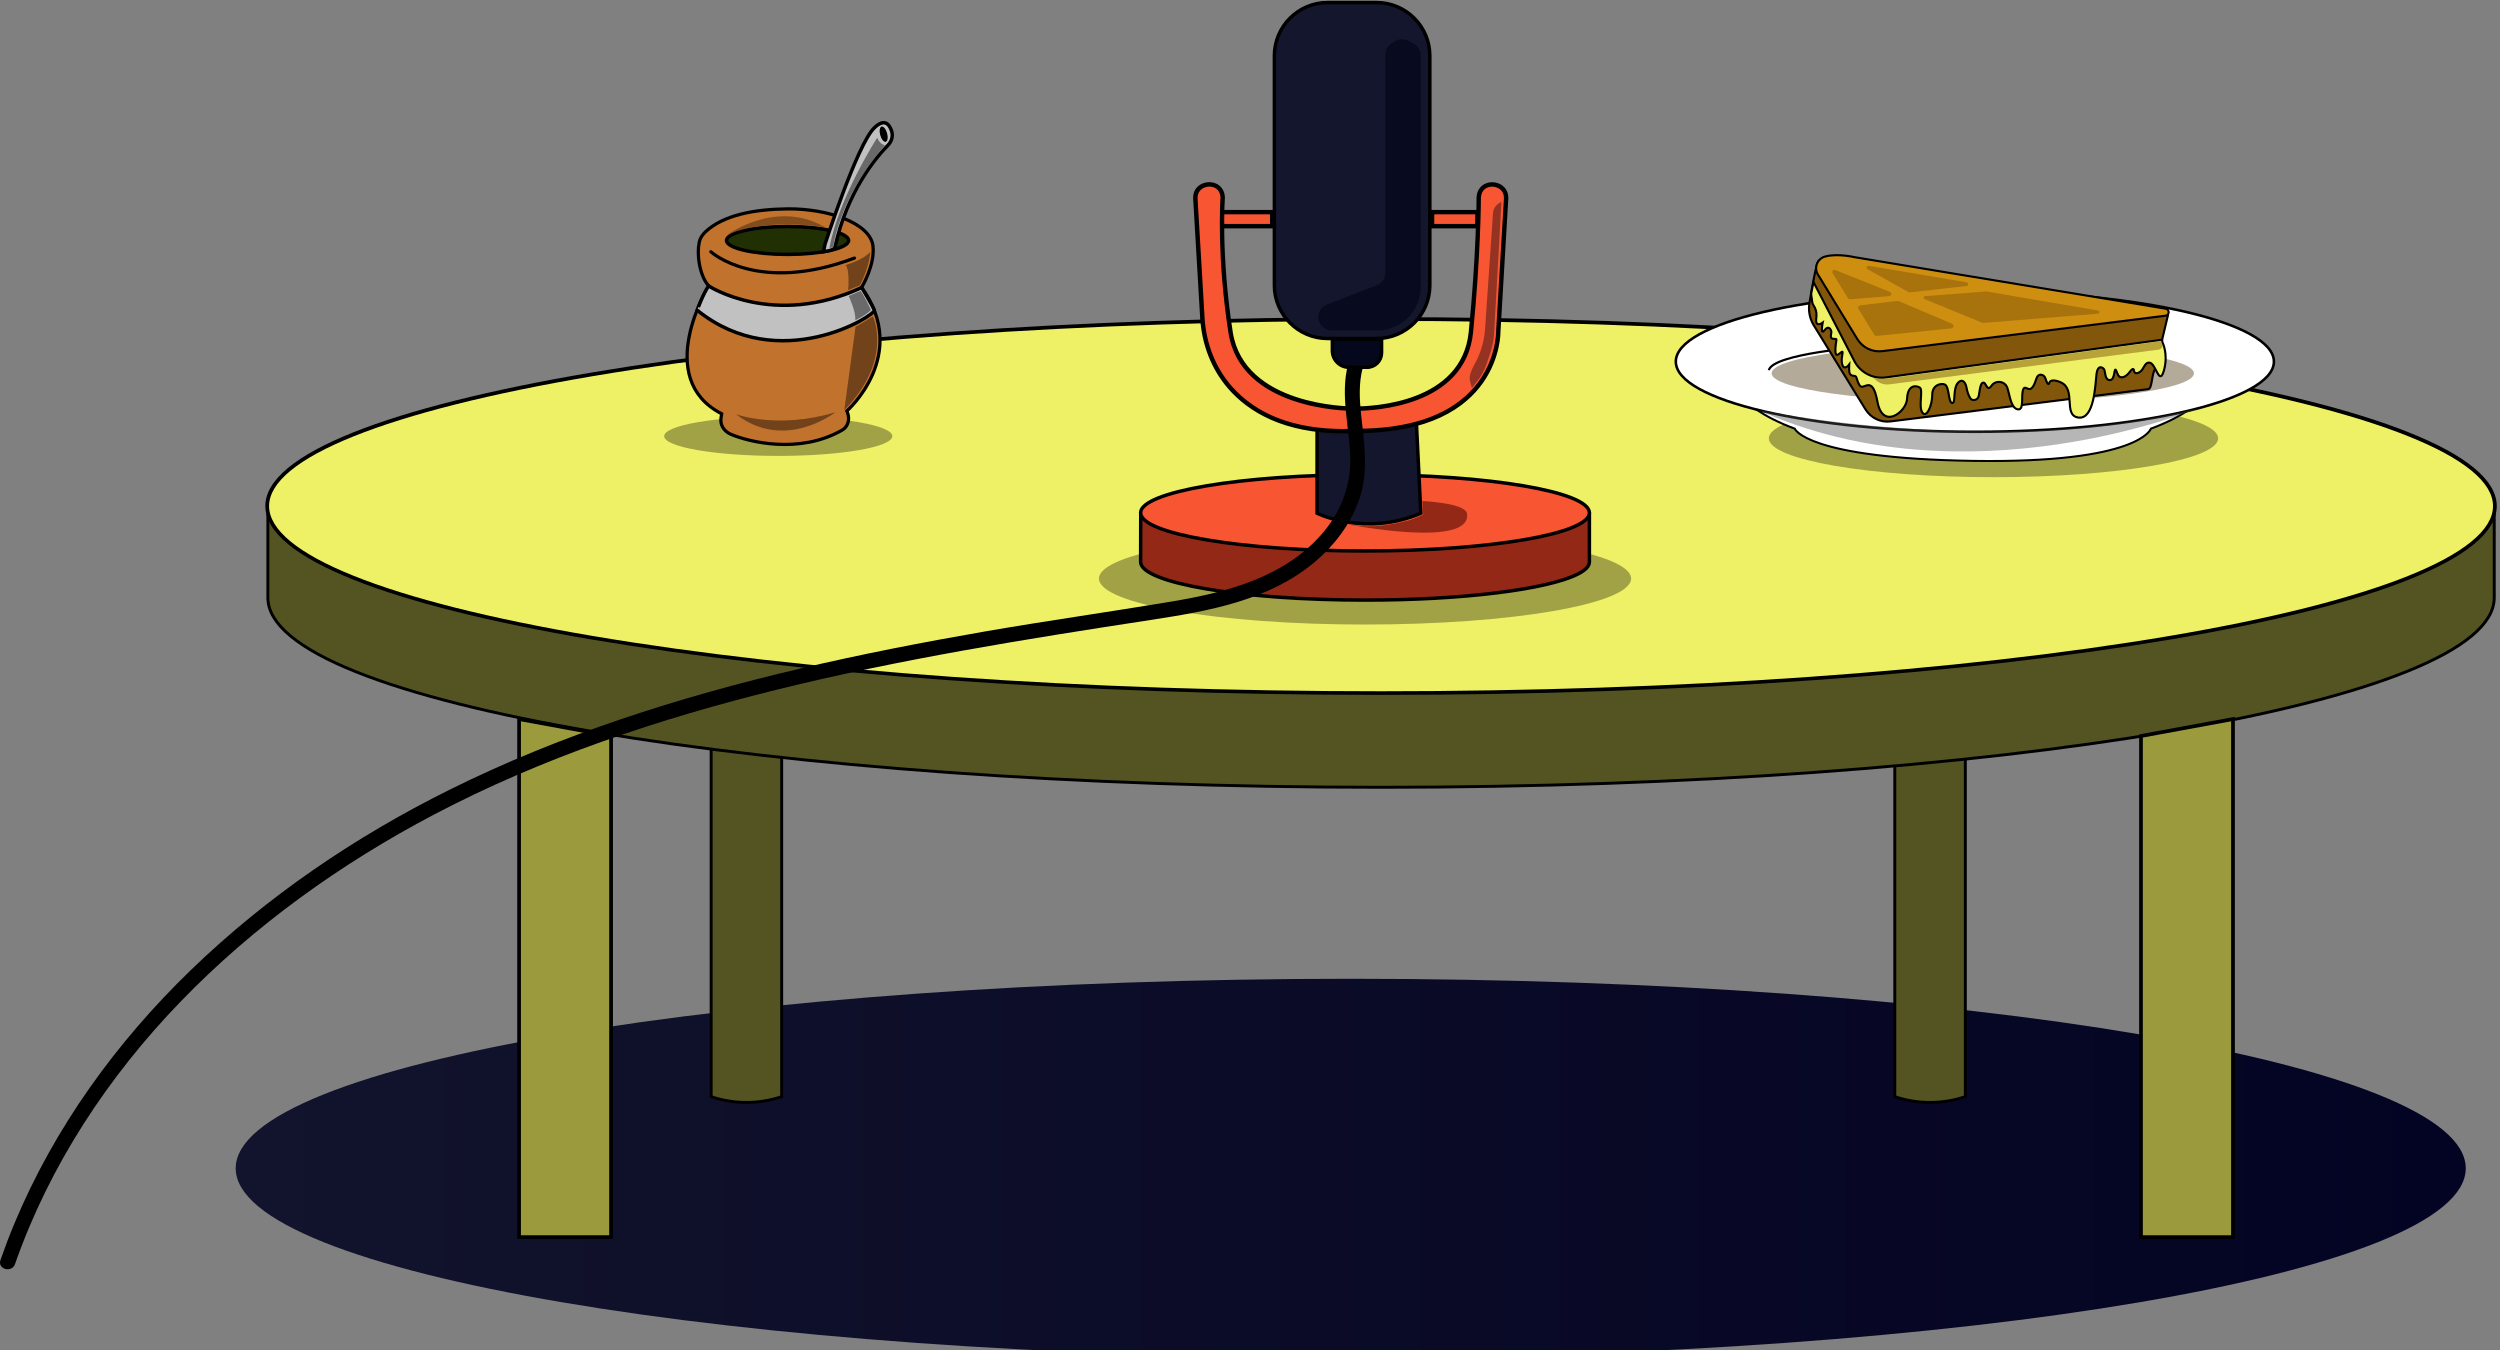 <svg width="600" height="324" viewBox="0 0 600 324" fill="none" xmlns="http://www.w3.org/2000/svg">
<rect x="0" y="0" width="600" height="324" fill="#808080" stroke="none"/>
<g opacity="0.98">
<path d="M324.175 325.878C471.97 325.878 591.781 305.513 591.781 280.392C591.781 255.27 471.97 234.906 324.175 234.906C176.38 234.906 56.568 255.27 56.568 280.392C56.568 305.513 176.38 325.878 324.175 325.878Z" fill="url(#paint0_linear_110_558)"/>
</g>
<path d="M471.679 263.198C466.194 265.052 460.238 265.052 454.752 263.198V176.264L471.679 173.229V263.198Z" fill="#545423" stroke="black" stroke-width="0.706" stroke-miterlimit="10"/>
<path d="M170.676 263.198C176.162 265.052 182.118 265.052 187.603 263.198V176.264L170.676 173.229V263.198Z" fill="#545423" stroke="black" stroke-width="0.706" stroke-miterlimit="10"/>
<path d="M64.289 143.806V121.444L598.613 123.018V143.476V143.463C598.613 168.581 478.994 188.949 331.451 188.949C183.908 188.949 64.289 168.581 64.289 143.463" fill="#545423"/>
<path d="M64.289 143.806V121.444L598.613 123.018V143.476V143.463C598.613 168.581 478.994 188.949 331.451 188.949C183.908 188.949 64.289 168.581 64.289 143.463" stroke="black" stroke-width="0.706" stroke-miterlimit="10"/>
<path d="M331.451 166.333C184.048 166.333 64.137 146.193 64.137 121.444C64.137 96.694 184.06 76.554 331.451 76.554C478.841 76.554 598.765 96.694 598.765 121.444C598.765 146.193 478.854 166.333 331.451 166.333Z" fill="#EEF166"/>
<path d="M331.451 77.012C402.93 77.012 470.118 81.723 520.645 90.282C570.016 98.637 598.321 110.002 598.321 121.457C598.321 132.911 570.003 144.276 520.645 152.632C470.118 161.19 402.93 165.902 331.451 165.902C259.972 165.902 192.784 161.19 142.257 152.632C92.886 144.276 64.581 132.911 64.581 121.457C64.581 110.002 92.898 98.637 142.257 90.282C192.797 81.723 259.984 77.012 331.451 77.012ZM331.451 76.11C183.565 76.11 63.679 96.402 63.679 121.444C63.679 146.485 183.565 166.778 331.451 166.778C479.337 166.778 599.222 146.485 599.222 121.444C599.222 96.402 479.337 76.11 331.451 76.11Z" fill="black"/>
<path d="M513.838 296.887V176.632L535.908 172.568V296.887H513.838Z" fill="#9B9B3D"/>
<path d="M535.464 173.114V296.456H514.283V177.013L535.464 173.114ZM536.365 172.035L513.394 176.264V297.344H536.365V172.035Z" fill="black"/>
<path d="M124.581 296.887V172.568L146.651 176.632V296.887H124.581Z" fill="#9B9B3D"/>
<path d="M125.026 173.114L146.206 177.013V296.456H125.026V173.114ZM124.137 172.035V297.344H147.108V176.264L124.137 172.035Z" fill="black"/>
<g opacity="0.5">
<path d="M327.603 149.889C362.872 149.889 391.464 144.948 391.464 138.854C391.464 132.759 362.872 127.819 327.603 127.819C292.334 127.819 263.743 132.759 263.743 138.854C263.743 144.948 292.334 149.889 327.603 149.889Z" fill="#545423"/>
</g>
<g opacity="0.5">
<path d="M186.778 109.418C201.898 109.418 214.156 107.298 214.156 104.682C214.156 102.066 201.898 99.945 186.778 99.945C171.658 99.945 159.4 102.066 159.4 104.682C159.4 107.298 171.658 109.418 186.778 109.418Z" fill="#545423"/>
</g>
<path d="M167.641 59.373C167.4 62.167 168.073 66.345 170.079 68.618C170.079 68.618 156.568 90.751 173.203 99.31L173.038 100.377C172.784 102.053 173.825 103.539 175.375 104.212C179.54 106.015 191.845 109.164 202.168 103.196C203.553 102.396 203.984 100.593 203.426 99.107L203.248 98.637C203.248 98.637 218.486 85.215 206.791 68.986C206.791 68.986 210.067 63.577 209.508 59.018C208.835 53.481 198.575 50.027 189 50.129C180.911 50.218 173.61 51.653 169.394 55.564C168.124 56.795 167.806 57.621 167.641 59.373Z" fill="#C1732D" stroke="black" stroke-width="0.782" stroke-miterlimit="10"/>
<path d="M189.013 61.062C197.106 61.062 203.667 59.561 203.667 57.71C203.667 55.858 197.106 54.357 189.013 54.357C180.92 54.357 174.359 55.858 174.359 57.71C174.359 59.561 180.92 61.062 189.013 61.062Z" fill="#203002" stroke="black" stroke-width="0.837" stroke-miterlimit="10"/>
<path d="M197.991 58.637C197.991 58.637 205.686 34.751 209.8 30.713C212.226 28.338 213.394 29.76 213.953 31.335C214.384 32.554 214.041 33.913 213.14 34.827C210.257 37.748 203.337 45.9 200.378 59.361C200.378 59.361 200.48 60.034 197.648 60.402L197.991 58.637Z" fill="#C1C1C1" stroke="black" stroke-width="0.837" stroke-miterlimit="10"/>
<path d="M170.613 60.427C170.613 60.427 181.8 70.7 205.064 61.938" stroke="black" stroke-width="0.782" stroke-miterlimit="10" stroke-linecap="round"/>
<path d="M170.079 68.631C170.079 68.631 185.648 78.815 206.803 69.011C206.803 69.011 209.394 73.278 209.826 74.447C210.245 75.627 187.045 90.332 167.311 74.447C167.311 74.459 168.797 70.383 170.079 68.631Z" fill="#C1C1C1" stroke="black" stroke-width="0.837" stroke-miterlimit="10"/>
<path d="M212.581 34.028C213.034 33.903 213.176 32.985 212.899 31.978C212.621 30.971 212.029 30.255 211.576 30.38C211.123 30.505 210.981 31.423 211.258 32.43C211.536 33.438 212.128 34.153 212.581 34.028Z" fill="black"/>
<path d="M176.645 99.412C176.645 99.412 186.727 103.12 200.505 98.929C200.505 98.929 188.327 108.517 176.645 99.412Z" fill="#72421A"/>
<path d="M202.626 98.434L205.33 78.421C205.33 78.421 208.619 76.58 209.495 75.907C209.495 75.907 214.473 86.32 202.626 98.434Z" fill="#72421A"/>
<path opacity="0.8" d="M198.016 54.548C198.016 54.548 183.73 52.072 174.435 56.427C174.435 56.427 186.232 47.64 198.016 54.548Z" fill="#72421A"/>
<path opacity="0.8" d="M212.378 34.878C211.629 34.662 211.019 34.129 210.702 33.417L210.537 33.036C210.537 33.036 201.216 47.5 199.057 59.564L199.972 59.284C199.946 59.272 201.356 47.576 212.378 34.878Z" fill="#545454"/>
<path d="M202.943 63.615C202.943 63.615 207.197 62.421 208.873 60.427C208.873 60.427 208.759 63.907 206.359 68.478L203.552 69.621C203.565 69.608 203.997 64.808 202.943 63.615Z" fill="#72421A"/>
<path opacity="0.8" d="M205.267 76.859L206.118 76.427C207.083 75.945 207.984 75.335 208.797 74.624L209.038 74.408C209.038 74.408 207.337 70.739 206.524 69.824L203.68 71.031C203.692 71.043 205.483 74.828 205.267 76.859Z" fill="#545454"/>
<g opacity="0.5">
<path d="M478.435 114.523C508.213 114.523 532.353 110.35 532.353 105.202C532.353 100.055 508.213 95.882 478.435 95.882C448.657 95.882 424.518 100.055 424.518 105.202C424.518 110.35 448.657 114.523 478.435 114.523Z" fill="#545423"/>
</g>
<path d="M516.213 102.879C531.451 97.278 534.13 88.669 534.13 88.669H412.822C412.822 88.669 415.489 97.278 430.74 102.879C430.74 102.879 433.292 109.99 473.483 110.612C513.661 111.234 516.213 102.879 516.213 102.879Z" fill="white" stroke="black" stroke-width="0.49" stroke-miterlimit="10"/>
<path d="M473.965 103.628C513.604 103.628 545.737 96.089 545.737 86.789C545.737 77.49 513.604 69.951 473.965 69.951C434.327 69.951 402.194 77.49 402.194 86.789C402.194 96.089 434.327 103.628 473.965 103.628Z" fill="white" stroke="black" stroke-width="0.621" stroke-miterlimit="10"/>
<path d="M447.527 83.234C447.527 83.234 425.521 84.847 424.518 88.847" stroke="black" stroke-width="0.528" stroke-miterlimit="10"/>
<path opacity="0.4" d="M475.87 96.529C503.859 96.529 526.549 93.425 526.549 89.596C526.549 85.767 503.859 82.662 475.87 82.662C447.881 82.662 425.191 85.767 425.191 89.596C425.191 93.425 447.881 96.529 475.87 96.529Z" fill="#442B03"/>
<path opacity="0.4" d="M421.902 98.371C421.902 98.371 478.892 110.244 527.629 97.964C527.616 97.964 472.099 121.076 421.902 98.371Z" fill="#494949"/>
<path d="M434.181 73.265C433.927 74.777 434.232 76.313 435.032 77.621L447.705 98.231C448.975 100.301 451.337 101.444 453.737 101.139L515.591 93.393C516.556 93.266 516.391 89.621 517.229 88.567L520.441 75.107C520.772 75.627 442.003 67.868 436.594 62.624C436.061 62.103 434.829 69.354 434.181 73.265Z" fill="#82570B"/>
<path d="M434.27 72.681C433.953 74.573 434.334 76.504 435.337 78.129L447.705 98.231C448.975 100.301 451.337 101.444 453.737 101.139L515.591 93.393C516.556 93.266 516.391 89.621 517.229 88.567L520.302 75.691C520.365 75.412 520.175 75.145 519.883 75.132C512.861 74.853 441.724 67.615 436.594 62.624C436.086 62.129 434.943 68.669 434.27 72.681Z" stroke="black" stroke-width="0.508" stroke-miterlimit="10" stroke-linecap="round"/>
<path d="M518.981 82.142C518.981 82.142 520.454 84.948 519.349 88.885C518.245 92.808 517.483 87.399 515.959 87.043C515.019 86.828 514.575 88.047 514.219 88.593C513.953 88.999 513.597 89.329 513.14 89.494C512.708 89.647 512.238 89.621 512.149 88.91C512.061 88.212 511.565 88.669 511.083 89.329C510.283 90.434 508.886 91.145 508.302 89.913C508.289 89.9 507.946 89.05 507.934 89.037C507.299 87.64 507.718 91.17 506.422 91.221C505.127 91.259 505.318 89.355 505.013 88.707C504.784 88.212 503.451 87.323 503.159 89.837C502.867 92.351 502.626 100.732 498.816 100.212C495.007 99.678 498.448 93.342 494.499 91.729C494.499 91.729 492.238 90.688 491.845 91.882C491.578 92.72 491.134 91.577 490.905 90.828C490.753 90.332 490.321 89.951 489.813 89.926C489.419 89.913 488.988 90.091 488.759 90.802C488.251 92.389 487.718 93.456 487.007 93.38C486.295 93.304 485.686 92.364 485.419 94.091C485.153 95.831 485.711 98.612 484.162 98.218C482.613 97.825 482.359 94.929 481.788 93.151C481.216 91.374 478.905 91.17 477.927 92.618C476.937 94.053 476.657 91.945 476.111 91.843C475.565 91.742 475.286 92.313 474.93 94.878C474.753 96.161 473.305 96.301 472.873 95.59C472.403 94.815 472.124 93.951 471.972 93.062C471.819 92.135 471.184 90.79 470.105 91.691C468.518 93.024 469.495 96.897 468.518 96.72C467.54 96.542 467.883 92.859 466.765 92.288C465.965 91.882 463.73 92.326 463.743 94.739C463.756 97.151 462.435 100.415 461.394 99.056C460.353 97.698 461.61 93.57 460.759 93.024C459.908 92.478 457.851 92.25 457.699 95.704C457.572 98.84 451.845 103.285 450.588 96.415C449.33 89.545 447.235 94.015 446.295 92.466C445.94 91.869 445.724 91.285 445.597 90.777C445.47 90.294 445.254 90.205 444.911 90.205C444.416 90.218 443.984 89.913 443.857 89.431V89.405C443.794 88.91 443.768 88.415 443.794 87.907L443.819 87.462C443.819 87.462 442.638 89.088 442.143 87.488C441.635 85.888 442.778 83.793 441.838 84.58C440.899 85.367 440.365 85.659 440.518 83.424C440.67 81.189 441.127 81.355 440.086 81.329C439.045 81.304 439.489 80.212 439.527 79.805C439.578 79.297 438.968 77.862 437.876 79.259C436.784 80.656 437.445 77.431 437.445 77.431C437.445 77.431 435.705 78.726 435.883 76.592L435.946 75.869C436.022 74.954 435.768 74.04 435.235 73.278C435.083 73.062 434.981 72.808 434.943 72.542L434.676 70.548L435.235 67.678L445.038 86.637C446.499 89.456 449.572 91.031 452.708 90.561L518.892 81.532L518.981 82.142Z" fill="#EEF166" stroke="black" stroke-width="0.508" stroke-miterlimit="10" stroke-linecap="round"/>
<path d="M436.302 65.888L445.749 81.367C447.019 83.437 449.381 84.58 451.781 84.275L519.73 75.767C520.695 75.64 520.734 74.256 519.768 74.091L445.013 61.71C445.013 61.71 441.114 60.783 438.105 61.545C436.175 62.014 435.273 64.199 436.302 65.888Z" fill="#CE8E0F"/>
<path d="M436.302 65.888L445.749 81.367C447.019 83.437 449.381 84.58 451.781 84.275L519.73 75.767C520.695 75.64 520.734 74.256 519.768 74.091L445.013 61.71C445.013 61.71 441.114 60.783 438.105 61.545C436.175 62.014 435.273 64.199 436.302 65.888Z" stroke="black" stroke-width="0.508" stroke-miterlimit="10" stroke-linecap="round"/>
<path opacity="0.5" d="M439.819 65.557L443.514 71.576C443.616 71.742 443.807 71.843 444.01 71.831L453.407 71.069C453.965 71.018 454.08 70.256 453.559 70.053L440.467 64.796C439.997 64.592 439.553 65.113 439.819 65.557Z" fill="#82570B"/>
<path opacity="0.5" d="M446.042 74.167L449.838 80.339C449.953 80.529 450.181 80.643 450.397 80.618L468.289 78.815C468.899 78.751 469.026 77.913 468.467 77.684L455.667 72.262C455.578 72.224 455.464 72.212 455.362 72.224L446.473 73.278C446.054 73.316 445.813 73.799 446.042 74.167Z" fill="#82570B"/>
<path opacity="0.5" d="M461.927 71.792L475.781 77.481C475.832 77.507 475.895 77.519 475.959 77.507L503.527 75.284C503.972 75.246 503.997 74.612 503.565 74.535L476.746 69.951C476.721 69.951 476.683 69.938 476.657 69.951L462.054 71.069C461.648 71.107 461.559 71.64 461.927 71.792Z" fill="#82570B"/>
<path opacity="0.5" d="M448.492 63.78L471.972 67.754C472.48 67.843 472.454 68.58 471.946 68.63L458.359 70.18C458.27 70.192 458.168 70.167 458.092 70.129L448.2 64.605C447.768 64.364 447.997 63.691 448.492 63.78Z" fill="#82570B"/>
<path opacity="0.5" d="M449.572 90.701C451.387 91.145 452.759 90.878 453.064 90.84L518.588 81.888L518.994 83.081C519.019 83.399 518.499 83.856 518.181 83.894L453.432 92.25C452.315 92.389 451.197 92.059 450.334 91.348L449.572 90.701Z" fill="#82570B"/>
<path d="M293.267 54.281L293.152 50.916H305.317V54.281H293.267Z" fill="#F85532"/>
<path d="M304.797 51.437V53.748H293.787L293.711 51.437H304.797ZM305.851 50.383H292.606L292.746 54.814H305.851V50.383Z" fill="black"/>
<path d="M343.692 54.281V50.916H354.613L354.511 54.281H343.692Z" fill="#F85532"/>
<path d="M354.067 51.437L354.003 53.748H344.225V51.437H354.067ZM355.159 50.383H343.159V54.814H355.032L355.159 50.383Z" fill="black"/>
<path d="M273.775 123.361H381.457V134.866C381.457 138.93 365.863 142.384 344.289 143.577C339.032 143.87 333.432 144.022 327.603 144.022C297.863 144.022 273.749 139.92 273.749 134.866L273.775 123.361Z" fill="#932816" stroke="black" stroke-width="0.837" stroke-miterlimit="10"/>
<path d="M327.603 132.238C357.346 132.238 381.457 128.138 381.457 123.082C381.457 118.025 357.346 113.926 327.603 113.926C297.86 113.926 273.749 118.025 273.749 123.082C273.749 128.138 297.86 132.238 327.603 132.238Z" fill="#F85532" stroke="black" stroke-width="0.837" stroke-miterlimit="10"/>
<path d="M316.098 102.853V123.171C316.098 123.171 327.552 128.898 341 123.171L339.921 101.177C339.908 101.177 331.235 103.094 316.098 102.853Z" fill="#14162D" stroke="black" stroke-width="0.837" stroke-miterlimit="10"/>
<path d="M322.448 103.501C310.448 103.501 301.279 99.958 295.171 92.974C291.286 88.516 288.936 82.599 288.568 76.3L286.892 47.741C286.841 46.764 287.121 45.925 287.705 45.303C288.327 44.643 289.254 44.262 290.244 44.262C291.578 44.262 293.216 45.024 293.432 47.157C293.444 47.335 293.457 47.449 293.457 47.449C293.444 47.525 292.467 61.176 295.336 79.754C298.143 97.863 323.425 98.079 324.505 98.079C324.517 98.079 324.759 98.091 325.19 98.091C329.533 98.091 351.286 97.202 353.025 79.729C354.879 61.049 354.905 47.564 354.905 47.437C354.905 47.437 354.905 47.335 354.93 47.157C355.159 45.024 356.784 44.262 358.117 44.262C359.108 44.262 360.035 44.643 360.657 45.303C361.241 45.925 361.533 46.776 361.47 47.741L359.59 79.64C359.59 79.767 359.654 87.78 353.152 94.409C347.273 100.39 338.029 103.425 325.673 103.425H325.279C324.289 103.475 323.349 103.501 322.448 103.501Z" fill="#F85532"/>
<path d="M358.117 44.795C358.943 44.795 359.756 45.125 360.263 45.672C360.759 46.192 360.987 46.878 360.936 47.716L359.057 79.615V79.653V79.691C359.057 79.767 359.108 87.589 352.746 94.053C346.968 99.92 337.863 102.891 325.66 102.891H325.216C324.289 102.929 323.349 102.955 322.448 102.955C310.613 102.955 301.571 99.475 295.578 92.618C291.768 88.25 289.457 82.447 289.102 76.262L287.425 47.703C287.375 46.865 287.603 46.179 288.098 45.659C288.619 45.113 289.419 44.782 290.244 44.782C291.413 44.782 292.721 45.417 292.911 47.195C292.924 47.297 292.924 47.36 292.924 47.411C292.848 48.503 292.035 61.875 294.816 79.831C297.686 98.358 323.324 98.599 324.467 98.599C324.467 98.599 324.721 98.612 325.178 98.612C329.597 98.612 351.755 97.698 353.546 79.767C355.4 61.062 355.425 47.551 355.425 47.449C355.425 47.437 355.425 47.335 355.451 47.183C355.641 45.43 356.949 44.795 358.117 44.795ZM358.117 43.728C356.365 43.728 354.638 44.808 354.397 47.094C354.371 47.31 354.371 47.424 354.371 47.424C354.371 47.424 354.371 60.795 352.492 79.666C350.79 96.732 329.292 97.545 325.19 97.545C324.759 97.545 324.517 97.532 324.517 97.532C324.517 97.532 324.517 97.532 324.505 97.532C323.984 97.532 298.613 97.444 295.857 79.653C292.962 60.91 293.978 47.411 293.978 47.411C293.978 47.411 293.978 47.284 293.952 47.081C293.711 44.795 291.984 43.716 290.232 43.716C288.225 43.716 286.194 45.125 286.359 47.767L288.035 76.326C288.403 82.561 290.663 88.605 294.778 93.317C299.641 98.879 308.035 104.021 322.448 104.021C323.362 104.021 324.302 103.996 325.254 103.958C325.394 103.958 325.521 103.958 325.66 103.958C360.594 103.958 360.111 79.678 360.111 79.678L361.99 47.779C362.143 45.151 360.124 43.728 358.117 43.728Z" fill="black"/>
<path d="M330.41 81.24H318.6C311.59 81.24 305.851 75.5 305.851 68.491V13.366C305.851 6.357 311.59 0.617 318.6 0.617H330.41C337.419 0.617 343.159 6.357 343.159 13.366V68.491C343.159 75.513 337.432 81.24 330.41 81.24Z" fill="#14162D" stroke="black" stroke-width="0.837" stroke-miterlimit="10"/>
<path d="M323.527 87.475C321.622 94.904 323.844 102.282 324.06 109.761C324.238 116.212 322.041 122.257 317.978 127.273C308.949 138.384 294.714 142.104 281.19 144.365C266.346 146.854 251.425 148.949 236.594 151.514C221.597 154.117 206.651 157.013 191.832 160.505C162.956 167.298 134.435 176.34 107.819 189.572C85.229 200.797 64.048 215.185 45.889 232.734C27.959 250.055 13.063 270.589 3.451 293.662C2.244 296.544 1.14 299.465 0.111 302.411C-0.664 304.621 2.841 305.573 3.603 303.376C11.895 279.668 25.965 258.36 43.375 240.353C60.962 222.169 81.775 207.274 104.124 195.515C130.13 181.838 158.244 172.479 186.714 165.457C216.175 158.181 246.156 153.393 276.124 148.797C289.965 146.676 304.53 144.162 315.565 134.854C320.238 130.917 324.06 125.876 326.13 120.085C328.556 113.304 327.413 106.434 326.663 99.463C326.27 95.767 326.092 92.047 327.019 88.415C327.603 86.18 324.111 85.215 323.527 87.475Z" fill="black"/>
<path d="M328.111 88.148H323.743C321.559 88.148 319.768 86.358 319.768 84.174V81.38H331.578V84.694C331.565 86.586 330.016 88.148 328.111 88.148Z" fill="#05081C" stroke="black" stroke-width="0.837" stroke-miterlimit="10"/>
<path opacity="0.8" d="M339.21 10.407L337.914 9.76C336.911 9.252 335.717 9.303 334.765 9.9L334.016 10.357C333.063 10.941 332.479 11.982 332.479 13.1V65.443C332.479 66.776 331.654 67.97 330.422 68.453L318.46 73.075C317.216 73.558 316.403 74.751 316.403 76.085C316.403 77.862 317.851 79.31 319.629 79.31H330.562C336.314 79.31 340.962 74.65 340.962 68.91V13.29C340.987 12.071 340.302 10.954 339.21 10.407Z" fill="#05081C"/>
<g opacity="0.8">
<path d="M353.495 91.691C353.343 91.158 353.305 90.662 353.406 90.205C353.61 89.291 354.079 88.351 354.524 87.564C355.971 84.948 356.848 81.989 357.051 79.005L358.956 51.17C358.994 50.586 359.248 50.053 359.654 49.646L357.927 80.377C357.787 82.447 357.102 84.453 356.378 86.573L356.162 87.208C355.692 88.605 354.943 89.951 353.952 91.209L353.533 91.742L353.495 91.691Z" fill="#7C2B1E"/>
<path d="M355.616 86.84L355.552 87.043C355.222 88.008 354.765 88.948 354.181 89.85C354.41 89.177 354.752 88.491 355.083 87.894C355.273 87.539 355.451 87.183 355.616 86.84ZM360.352 48.44L359.806 48.757C358.943 49.252 358.384 50.154 358.321 51.145L356.416 78.967C356.213 81.875 355.387 84.707 353.978 87.259C353.495 88.135 353.013 89.088 352.797 90.066C352.67 90.662 352.721 91.285 352.898 91.869L353.267 93.113L354.448 91.615C355.438 90.358 356.238 88.948 356.759 87.424C357.546 85.1 358.397 82.802 358.562 80.427L360.352 48.44Z" fill="#7C2B1E"/>
</g>
<path d="M323.4 125.85C323.4 125.85 353.381 131.755 352.073 123.234C351.692 120.707 341.381 120.25 341.381 120.25L341.571 123.539L339.26 124.504C338.778 124.682 338.283 124.847 337.787 124.974C333.229 126.092 330.359 126.434 326.752 126.257L323.4 125.85Z" fill="#932816"/>
<defs>
<linearGradient id="paint0_linear_110_558" x1="56.573" y1="280.391" x2="591.775" y2="280.391" gradientUnits="userSpaceOnUse">
<stop stop-color="#0F102A"/>
<stop offset="1" stop-color="#000021"/>
</linearGradient>
</defs>
</svg>
